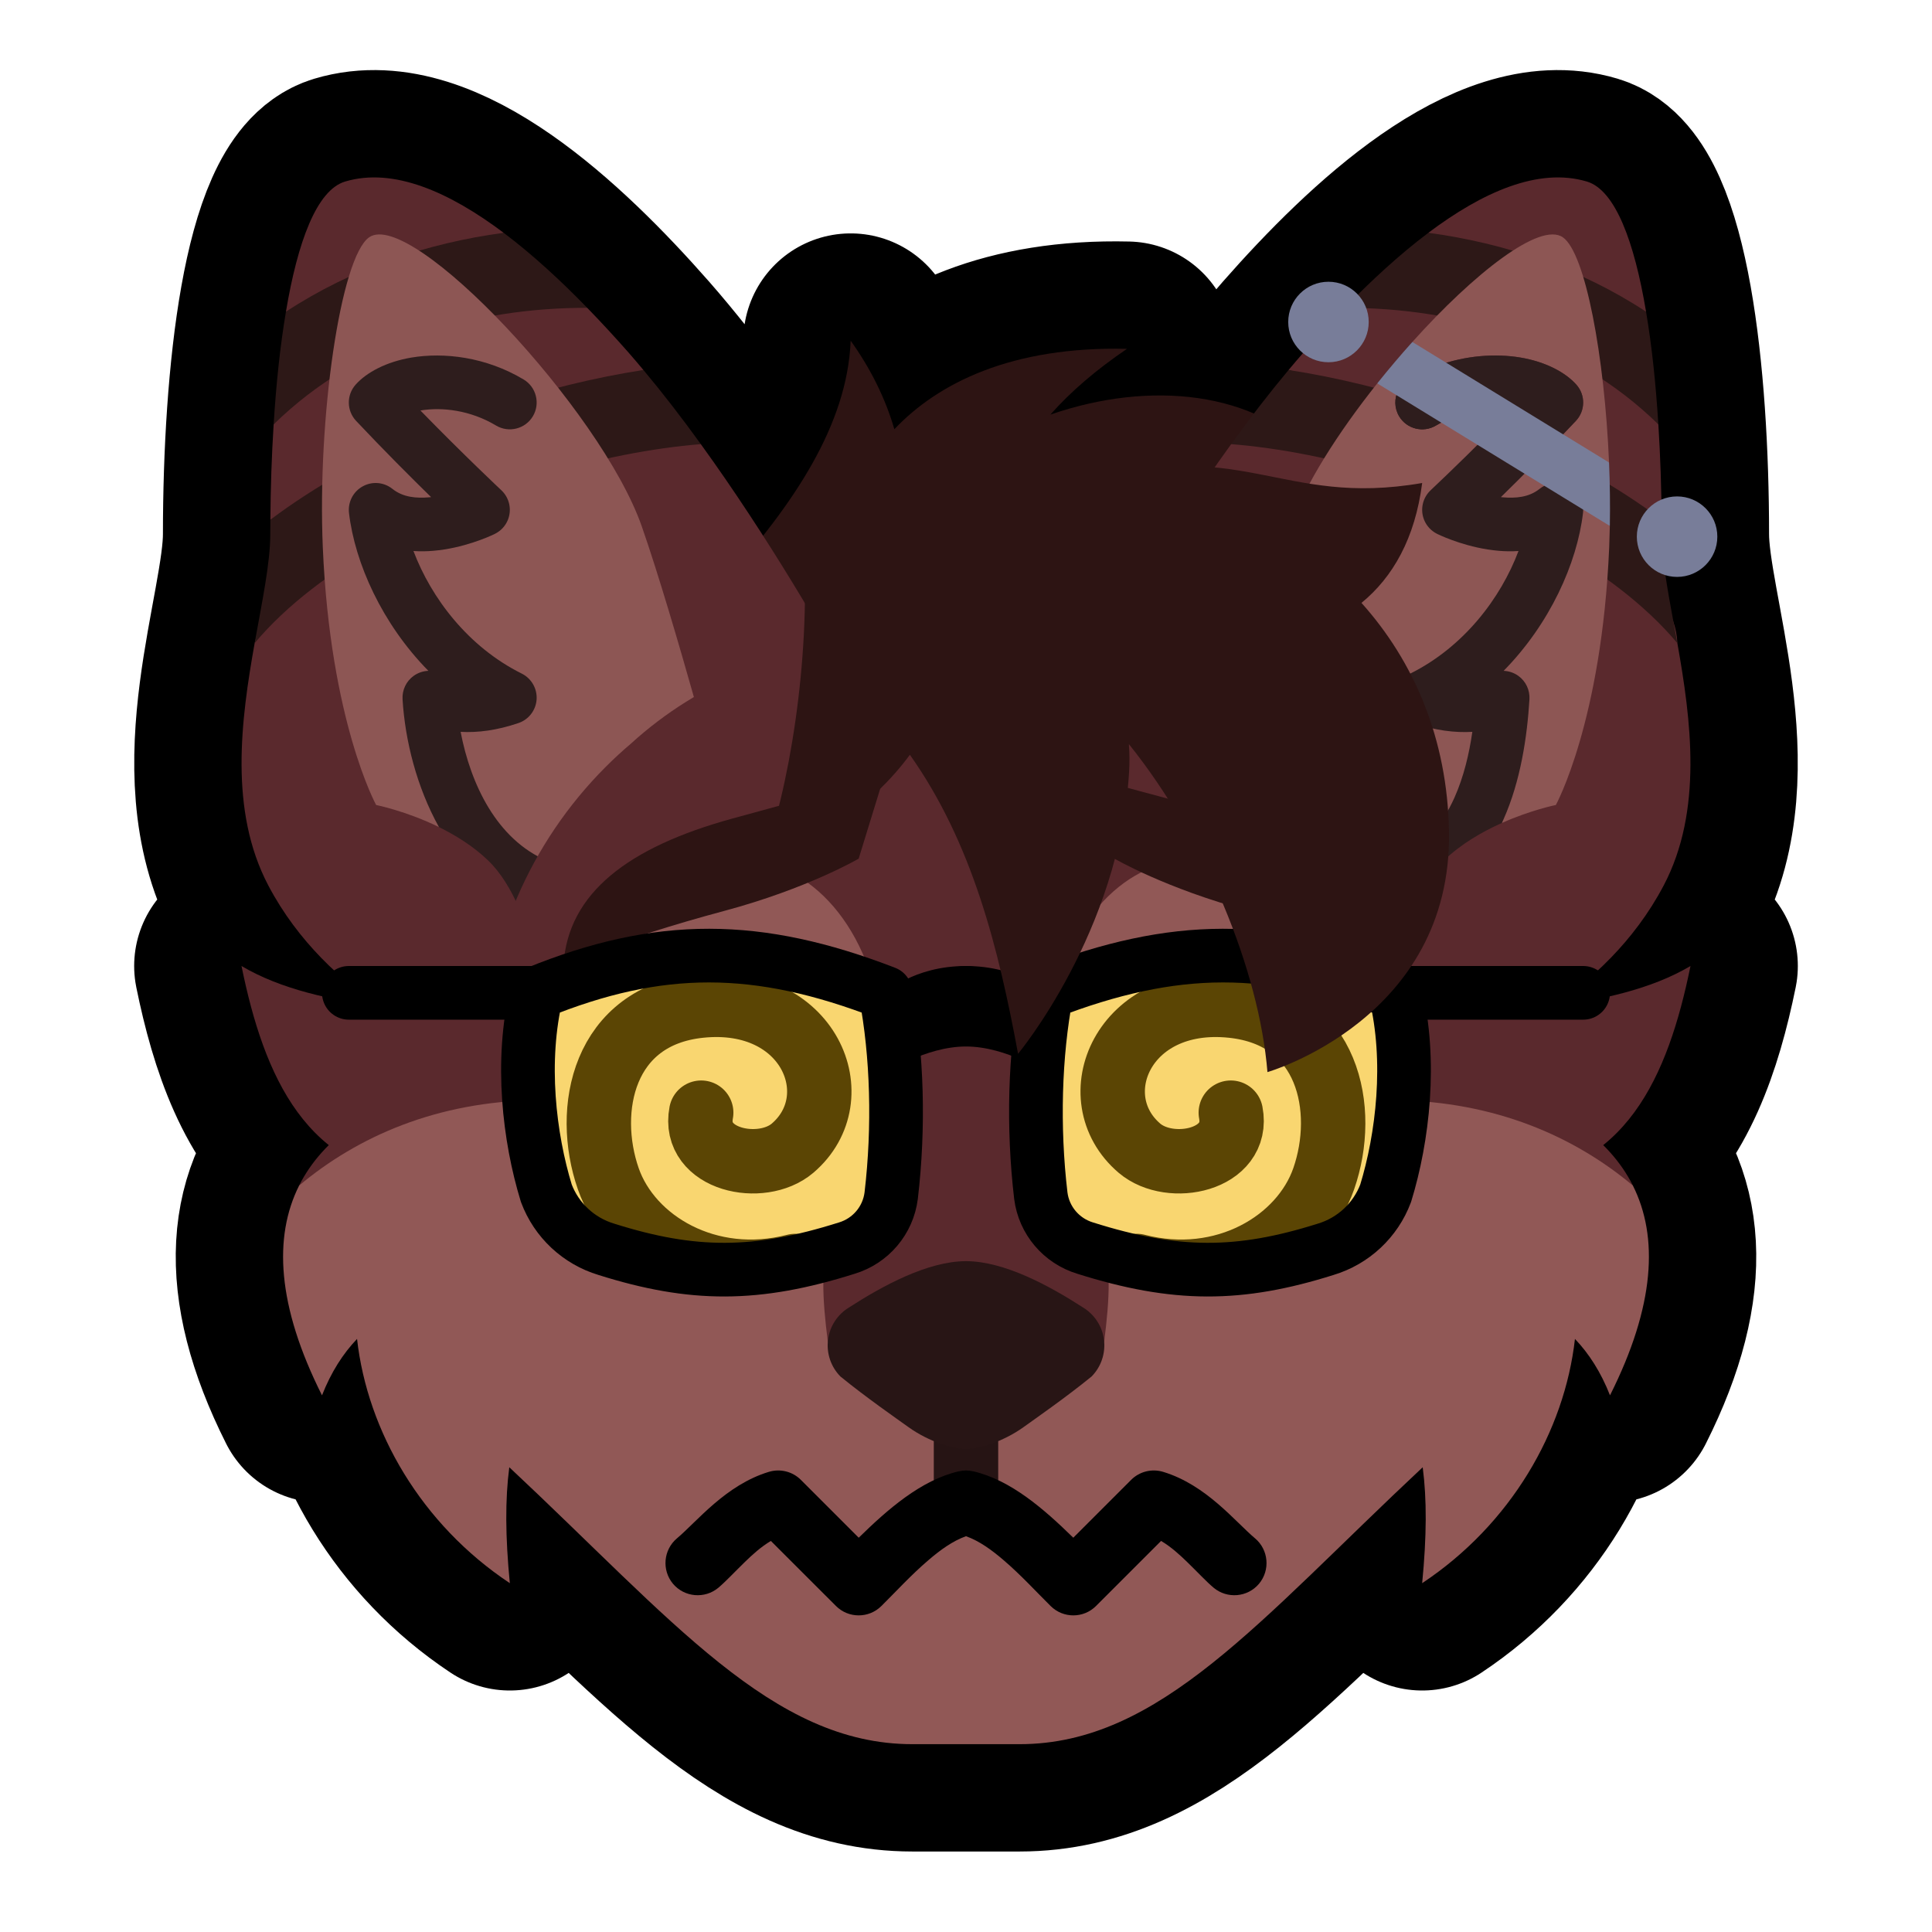 <?xml version="1.0" encoding="UTF-8" standalone="no"?>
<!DOCTYPE svg PUBLIC "-//W3C//DTD SVG 1.1//EN" "http://www.w3.org/Graphics/SVG/1.1/DTD/svg11.dtd">
<svg width="100%" height="100%" viewBox="0 0 36 36" version="1.1" xmlns="http://www.w3.org/2000/svg" xmlns:xlink="http://www.w3.org/1999/xlink" xml:space="preserve" xmlns:serif="http://www.serif.com/" style="fill-rule:evenodd;clip-rule:evenodd;stroke-linecap:round;stroke-linejoin:round;stroke-miterlimit:1.5;">
    <rect id="videah_dizzy_face" x="0" y="0" width="36" height="36" style="fill:none;"/>
    <g id="outline">
        <path d="M7.078,18.756c-0.698,-0.469 -1.521,-1.198 -2.078,-2.256c-1.143,-2.172 0.036,-5.055 0.036,-6.543c0,-2.939 0.369,-6.266 1.394,-6.574c1.65,-0.495 3.786,1.484 5.279,3.183c0.883,1.007 1.757,2.243 2.51,3.416c0.927,-1.173 1.582,-2.374 1.632,-3.633c0.364,0.508 0.645,1.065 0.814,1.649c0.819,-0.864 2.188,-1.548 4.335,-1.498c-0.57,0.387 -1.046,0.793 -1.428,1.226c1.332,-0.461 2.712,-0.484 3.792,-0.021c0.305,-0.4 0.616,-0.784 0.927,-1.139c1.493,-1.699 3.629,-3.678 5.279,-3.183c1.025,0.308 1.394,3.635 1.394,6.574c-0,1.488 1.179,4.371 0.036,6.543c-0.557,1.058 -1.38,1.787 -2.078,2.256c0.898,-0.123 1.838,-0.317 2.578,-0.756c-0.274,1.343 -0.708,2.602 -1.626,3.338c1.003,0.992 1.212,2.503 0.126,4.662c-0.17,-0.432 -0.391,-0.777 -0.653,-1.051c-0.194,1.72 -1.195,3.454 -2.847,4.551c0.085,-0.874 0.088,-1.563 0.01,-2.16c-3.04,2.845 -4.901,5.16 -7.51,5.16l-2,-0c-2.609,-0 -4.47,-2.315 -7.51,-5.16c-0.078,0.597 -0.075,1.286 0.01,2.16c-1.652,-1.097 -2.653,-2.831 -2.847,-4.551c-0.262,0.274 -0.483,0.619 -0.653,1.051c-1.086,-2.159 -0.877,-3.67 0.126,-4.662c-0.918,-0.736 -1.352,-1.995 -1.626,-3.338c0.74,0.439 1.68,0.633 2.578,0.756Z" style="fill:none;stroke:#000;stroke-width:4px;"/>
    </g>
    <path id="rear-hair" serif:id="rear hair" d="M18,13l-0,1l-5,0l0,-1l0.484,-2.149c1.3,-1.448 2.304,-2.93 2.367,-4.502c0.364,0.508 0.645,1.065 0.814,1.649c0.819,-0.864 2.188,-1.548 4.335,-1.498c-0.57,0.387 -1.046,0.793 -1.428,1.226c1.868,-0.647 3.829,-0.431 4.928,0.774c-2.17,0.249 -5.011,1.448 -5.5,3l0,1.5l-1,0Z" style="fill:#2d1413;"/>
    <g id="ears-up" serif:id="ears up">
        <path d="M5.328,5.808c0.218,-1.301 0.573,-2.266 1.102,-2.425c0.902,-0.27 1.948,0.198 2.955,0.955c-1.311,0.865 -2.726,1.246 -4.057,1.47Zm-0.29,3.876c0.004,-0.59 0.024,-1.191 0.061,-1.776c1.397,-2.407 3.56,-3.02 5.843,-2.172c0.269,0.276 0.526,0.557 0.767,0.83c0.093,0.107 0.187,0.216 0.28,0.328c-1.681,0.666 -6.435,2.798 -6.951,2.79Zm8.021,-1.408c1.245,1.72 2.344,3.611 2.941,4.724l1,1l-0,7l-6,0l-1,1.5l-2,0l-0,-0.5c-2.296,-0.11 -3.083,-1.958 -3.5,-4c0.74,0.439 1.68,0.633 2.578,0.756c-0.698,-0.469 -1.521,-1.198 -2.078,-2.256c-0.736,-1.398 -0.509,-3.09 -0.255,-4.516c0.383,-1.698 6.241,-4.77 8.314,-3.708Zm13.556,-3.938c1.007,-0.757 2.053,-1.225 2.955,-0.955c0.529,0.159 0.884,1.124 1.102,2.425c-1.628,-0.079 -2.889,-0.803 -4.057,-1.47Zm-2.604,2.556c0.093,-0.112 0.187,-0.221 0.28,-0.328c0.241,-0.273 0.498,-0.554 0.767,-0.83c2.228,-0.773 4.447,-0.475 5.843,2.172c0.037,0.585 0.057,1.186 0.061,1.776c-0.417,-0.313 -5.259,-2.296 -6.951,-2.79Zm7.244,5.09c0.254,1.426 0.481,3.118 -0.255,4.516c-0.557,1.058 -1.38,1.787 -2.078,2.256c0.898,-0.123 1.838,-0.317 2.578,-0.756c-0.417,2.042 -1.204,3.89 -3.5,4l-0,0.5l-2,0l-1,-1.5l-6,0l-0,-7l1,-1c0.597,-1.113 1.696,-3.004 2.941,-4.724c2.249,-1.073 8.248,1.529 8.314,3.708Z" style="fill:#5a292d;"/>
        <path d="M4.745,11.984c0.142,-0.789 0.291,-1.497 0.291,-2.027c0,-0.091 0.001,-0.182 0.002,-0.273c0.417,-0.313 0.868,-0.605 1.344,-0.872c1.743,-0.98 3.807,-1.64 5.607,-1.918c0.363,0.434 0.723,0.901 1.07,1.382c-1.802,0.144 -4.075,0.794 -5.942,1.843c-0.934,0.525 -1.769,1.147 -2.372,1.865Zm6.197,-6.248c-2.093,-0.004 -4.254,0.615 -5.843,2.172c0.046,-0.744 0.121,-1.463 0.229,-2.1c1.23,-0.808 2.63,-1.278 4.057,-1.47c0.54,0.406 1.068,0.895 1.557,1.398Zm19.959,2.172c-1.589,-1.557 -3.75,-2.176 -5.843,-2.172c0.489,-0.503 1.017,-0.992 1.557,-1.398c1.427,0.192 2.827,0.662 4.057,1.47c0.108,0.637 0.183,1.356 0.229,2.1Zm0.354,4.076c-0.603,-0.718 -1.438,-1.34 -2.372,-1.865c-1.867,-1.049 -4.14,-1.699 -5.942,-1.843c0.347,-0.481 0.707,-0.948 1.07,-1.382c1.8,0.278 3.864,0.938 5.607,1.918c0.476,0.267 0.927,0.559 1.344,0.872c0.001,0.091 0.002,0.182 0.002,0.273c-0,0.53 0.149,1.238 0.291,2.027Z" style="fill:#2d1817;"/>
        <path d="M28.939,8.858c0.067,0.053 -1.674,3.847 -1.349,3.827c-0.058,0.411 0.2,1.96 0.027,2.346c-0.235,0.528 -1.537,1.022 -1.474,0.999c-0.239,0.553 -0.143,1.97 -0.143,1.97l-0,1l-4,0l0,-4l0.516,-0c-0,-0 0.915,-3.441 1.525,-5.191c0.271,-0.776 0.895,-1.753 1.622,-2.665c0.132,0.04 0.262,0.083 0.392,0.128c-0.076,0.149 -0.076,0.331 0.016,0.485c0.141,0.236 0.449,0.314 0.686,0.172c0.133,-0.08 0.271,-0.142 0.408,-0.189c0.031,0.015 0.061,0.03 0.091,0.045c-0.102,-0.136 1.824,0.356 1.824,0.356c0.094,-0.098 0.189,-0.198 0.284,-0.298c0.178,-0.189 0.182,-0.482 0.009,-0.676c-0.202,-0.227 -0.571,-0.426 -1.043,-0.505c-0.457,-0.076 -1.015,-0.044 -1.565,0.159c-0.152,-0.143 -0.301,-0.293 -0.448,-0.449c1.157,-1.287 2.382,-2.245 2.805,-1.95c0.42,0.294 0.777,2.217 0.86,4.196c-0.199,-0.045 -0.394,-0.1 -0.586,-0.163l-0.457,0.403Zm-20.76,6.553c-0.612,-0.3 -1.17,-0.411 -1.17,-0.411c-0,-0 -0.855,-1.556 -0.994,-4.801c-0.103,-2.405 0.33,-5.404 0.863,-5.777c0.784,-0.548 4.322,3.213 5.081,5.387c0.61,1.75 1.525,5.191 1.525,5.191l0.516,-0l0,4l-4,0l0,-1c0,0 -0.094,-0.544 -0.341,-1.107c0.005,0.003 0.384,-0.34 0.341,-0.393c-0.321,-0.391 -1.434,-1.291 -1.821,-1.089Zm21.272,-6.126c0.185,0.163 0.367,0.335 0.546,0.515c-0.003,0.134 -0.007,0.267 -0.012,0.399c-0.139,3.245 -0.994,4.801 -0.994,4.801c0,-0 -0.462,0.092 -1.006,0.335c0.01,-0.023 -0.166,-2.816 -0.263,-2.819c0.861,-0.875 1.769,-3.148 1.729,-3.231Z" style="fill:#8d5654;"/>
        <path d="M8.179,15.411c-0.416,-0.748 -0.632,-1.619 -0.678,-2.381c-0.01,-0.172 0.068,-0.337 0.208,-0.437c0.081,-0.058 0.176,-0.089 0.273,-0.093c-0.861,-0.875 -1.368,-2.004 -1.479,-2.941c-0.023,-0.202 0.077,-0.398 0.255,-0.496c0.177,-0.099 0.397,-0.08 0.555,0.047c0.2,0.16 0.452,0.176 0.679,0.157c0.013,-0.001 0.027,-0.002 0.041,-0.004c-0.382,-0.373 -0.891,-0.883 -1.397,-1.42c-0.178,-0.189 -0.182,-0.482 -0.009,-0.676c0.202,-0.227 0.571,-0.426 1.043,-0.505c0.603,-0.1 1.381,-0.013 2.087,0.409c0.236,0.141 0.314,0.449 0.172,0.686c-0.141,0.236 -0.449,0.314 -0.686,0.172c-0.476,-0.285 -1.002,-0.348 -1.409,-0.28c0.806,0.828 1.508,1.486 1.508,1.486c0.15,0.141 0.198,0.358 0.123,0.549c-0.047,0.118 -0.135,0.21 -0.244,0.264c-0.003,0.002 -0.011,0.006 -0.021,0.01c-0.09,0.043 -0.571,0.259 -1.124,0.305c-0.122,0.011 -0.246,0.013 -0.372,0.004c0.332,0.878 1.02,1.788 2.019,2.285c0.18,0.09 0.289,0.28 0.276,0.481c-0.014,0.202 -0.147,0.375 -0.338,0.44c-0.4,0.136 -0.757,0.182 -1.078,0.164c0.186,0.969 0.668,2.002 1.612,2.403c0.254,0.108 0.373,0.401 0.265,0.655c-0.108,0.254 -0.401,0.373 -0.655,0.265c-0.05,-0.021 -0.099,-0.043 -0.146,-0.067c-0.138,-0.311 -0.322,-0.627 -0.564,-0.86c-0.274,-0.264 -0.602,-0.467 -0.916,-0.622Zm18.151,1.508c-0.063,0.023 -0.127,0.043 -0.194,0.062c-0.265,0.075 -0.542,-0.079 -0.617,-0.345c-0.075,-0.265 0.079,-0.542 0.345,-0.617c0.628,-0.178 1.003,-0.631 1.239,-1.159c0.172,-0.387 0.273,-0.813 0.332,-1.223c-0.326,0.019 -0.689,-0.025 -1.096,-0.164c-0.191,-0.065 -0.324,-0.238 -0.338,-0.44c-0.013,-0.201 0.096,-0.391 0.276,-0.481c0.999,-0.497 1.688,-1.407 2.018,-2.285c-0.125,0.009 -0.249,0.007 -0.371,-0.004c-0.553,-0.046 -1.034,-0.262 -1.124,-0.305c-0.01,-0.004 -0.018,-0.008 -0.021,-0.01c-0.109,-0.054 -0.197,-0.146 -0.244,-0.264c-0.075,-0.191 -0.027,-0.408 0.123,-0.549c-0,0 0.481,-0.451 1.103,-1.075c0.291,0.169 0.576,0.354 0.856,0.556c-0.238,0.241 -0.46,0.461 -0.65,0.647c0.014,0.002 0.027,0.003 0.041,0.004c0.227,0.019 0.479,0.003 0.679,-0.157c0.129,-0.104 0.299,-0.135 0.453,-0.09c0.105,0.086 0.209,0.174 0.311,0.265c0.04,0.083 0.057,0.178 0.046,0.274c-0.111,0.937 -0.618,2.066 -1.479,2.941c0.097,0.004 0.192,0.035 0.273,0.093c0.14,0.1 0.218,0.265 0.208,0.437c-0.042,0.694 -0.164,1.522 -0.483,2.237c-0.01,0.023 -0.021,0.045 -0.031,0.068c-0.361,0.161 -0.758,0.388 -1.08,0.698c-0.249,0.239 -0.437,0.567 -0.575,0.886Zm1.425,-9.293c-0.343,-0.236 -0.672,-0.505 -0.99,-0.805c0.55,-0.203 1.108,-0.235 1.565,-0.159c0.472,0.079 0.841,0.278 1.043,0.505c0.173,0.194 0.169,0.487 -0.009,0.676c-0.141,0.149 -0.282,0.297 -0.421,0.44c-0.318,-0.135 -0.626,-0.297 -0.924,-0.483c0.048,-0.05 0.097,-0.1 0.147,-0.151c-0.127,-0.021 -0.266,-0.03 -0.411,-0.023Zm-0.59,0.114c-0.137,0.047 -0.275,0.109 -0.408,0.189c-0.237,0.142 -0.545,0.064 -0.686,-0.172c-0.092,-0.154 -0.092,-0.336 -0.016,-0.485c0.378,0.133 0.748,0.289 1.11,0.468Z" style="fill:#2e1d1d;"/>
        <path d="M29.997,9.8l-4.334,-2.656c0.212,-0.265 0.432,-0.525 0.654,-0.772l3.665,2.246c0.017,0.396 0.022,0.794 0.015,1.182Zm-5.243,-4.55c0.414,-0 0.75,0.336 0.75,0.75c0,0.414 -0.336,0.75 -0.75,0.75c-0.414,-0 -0.75,-0.336 -0.75,-0.75c0,-0.414 0.336,-0.75 0.75,-0.75Zm6.496,4c0.414,-0 0.75,0.336 0.75,0.75c0,0.414 -0.336,0.75 -0.75,0.75c-0.414,0 -0.75,-0.336 -0.75,-0.75c0,-0.414 0.336,-0.75 0.75,-0.75Z" style="fill:#787d99;"/>
    </g>
    <g>
        <path d="M16.544,12l2.912,-0c1.822,-0 3.512,0.693 4.787,1.856c0.162,0.137 0.318,0.281 0.469,0.432c1.415,1.415 2.231,3.316 2.285,5.311c0.197,0.292 0.489,0.514 0.835,0.622c1.216,0.367 2.145,0.974 2.595,1.871c-1.287,0.412 -9.751,4.101 -9.852,4.908l-5.15,0c-0.101,-0.807 -8.399,-3.767 -9.852,-4.908c0.45,-0.897 1.379,-1.504 2.595,-1.871c0.346,-0.108 0.638,-0.33 0.835,-0.622c0.054,-1.995 0.87,-3.896 2.285,-5.311c0.151,-0.151 0.307,-0.295 0.469,-0.432c1.275,-1.163 2.965,-1.856 4.787,-1.856Z" style="fill:#5a292d;"/>
        <path d="M30.427,22.092c0.478,0.955 0.413,2.237 -0.427,3.908c-0.17,-0.432 -0.391,-0.777 -0.653,-1.051c-0.194,1.72 -1.195,3.454 -2.847,4.551c0.085,-0.874 0.088,-1.563 0.01,-2.16c-3.04,2.845 -4.901,5.16 -7.51,5.16l-2,-0c-2.609,-0 -4.47,-2.315 -7.51,-5.16c-0.078,0.597 -0.075,1.286 0.01,2.16c-1.652,-1.097 -2.653,-2.831 -2.847,-4.551c-0.262,0.274 -0.483,0.619 -0.653,1.051c-0.84,-1.671 -0.905,-2.953 -0.427,-3.908c1.088,-0.913 2.566,-1.568 4.427,-1.592c-0,-2.762 1.8,-4.939 4.228,-4.426c1.123,0.237 2.272,1.543 2.272,3.926c-0,2.027 -1,2.97 -1,2.97c-0.221,0.553 -0.176,1.223 -0.075,2.03l5.15,0c0.101,-0.807 0.146,-1.477 -0.075,-2.03c-0,-0 -1,-0.943 -1,-2.97c-0,-2.383 1.149,-3.689 2.272,-3.926c2.428,-0.513 4.228,1.664 4.228,4.426c1.861,0.024 3.339,0.679 4.427,1.592Z" style="fill:#915856;"/>
    </g>
    <g id="face">
        <path d="M17.4,26c0,-0.331 0.269,-0.6 0.6,-0.6c0.331,0 0.6,0.269 0.6,0.6l-0,1.851c0,0.331 -0.269,0.6 -0.6,0.6c-0.331,0 -0.6,-0.269 -0.6,-0.6l0,-1.851Z" style="fill:#261414;"/>
        <path d="M18,28.625c-0.252,0.09 -0.482,0.259 -0.7,0.446c-0.321,0.274 -0.611,0.592 -0.878,0.856c-0.235,0.232 -0.613,0.231 -0.846,-0.003c-0,0 -1.211,-1.211 -1.212,-1.211c-0.186,0.111 -0.344,0.256 -0.482,0.39c-0.193,0.187 -0.356,0.364 -0.496,0.482c-0.254,0.212 -0.633,0.179 -0.846,-0.074c-0.212,-0.254 -0.179,-0.633 0.074,-0.846c0.371,-0.311 0.907,-0.995 1.712,-1.239c0.212,-0.064 0.442,-0.007 0.598,0.15c0,-0 1.077,1.077 1.077,1.077c0.537,-0.526 1.16,-1.074 1.863,-1.237c0.09,-0.021 0.182,-0.021 0.272,-0c0.703,0.163 1.325,0.711 1.863,1.237l1.077,-1.077c0.156,-0.157 0.386,-0.214 0.598,-0.15c0.805,0.244 1.341,0.928 1.712,1.239c0.253,0.213 0.286,0.592 0.074,0.846c-0.213,0.253 -0.592,0.286 -0.846,0.074c-0.14,-0.118 -0.303,-0.295 -0.496,-0.482c-0.138,-0.134 -0.296,-0.279 -0.483,-0.39l-1.211,1.211c-0.233,0.234 -0.611,0.235 -0.846,0.003c-0.267,-0.264 -0.557,-0.582 -0.878,-0.856c-0.218,-0.187 -0.448,-0.356 -0.7,-0.446Z"/>
        <path d="M18,27c-0.225,-0 -0.68,-0.126 -1.074,-0.409c-0.22,-0.158 -0.793,-0.556 -1.265,-0.941c-0.179,-0.181 -0.264,-0.434 -0.232,-0.686c0.032,-0.252 0.179,-0.475 0.397,-0.605c0.618,-0.399 1.462,-0.859 2.174,-0.859c0.712,0 1.556,0.46 2.174,0.859c0.218,0.13 0.365,0.353 0.397,0.605c0.032,0.252 -0.053,0.505 -0.232,0.686c-0.472,0.385 -1.045,0.783 -1.265,0.941c-0.394,0.283 -0.849,0.409 -1.074,0.409Z" style="fill:#281515;"/>
        <path d="M10.5,17.972c0.089,-1.334 1.208,-2.185 3.137,-2.717c1.311,-0.362 2.827,-0.763 2.827,-0.763l-0.464,1.508c0,0 -0.955,0.558 -2.5,0.972c-2.028,0.544 -3,1 -3,1Zm15.767,0c0,0 -0.972,-0.456 -3,-1c-1.545,-0.414 -2.5,-0.972 -2.5,-0.972l-0.464,-1.508c0,0 1.516,0.401 2.827,0.763c1.929,0.532 3.048,1.383 3.137,2.717Z" style="fill:#2d1413;"/>
    </g>
    <g id="glasses">
        <rect x="9" y="17" width="9" height="8" style="fill:none;"/>
        <path d="M10,18.5c2.287,-0.93 4.121,-0.92 6.5,-0c0.22,1.153 0.256,2.505 0.106,3.779c-0.058,0.461 -0.383,0.844 -0.828,0.978c-1.685,0.532 -2.87,0.53 -4.48,0.022c-0.515,-0.155 -0.929,-0.541 -1.118,-1.045c-0.317,-1.033 -0.489,-2.463 -0.18,-3.734Z" style="fill:#f9d670;"/>
        <clipPath id="_clip1">
            <path d="M10,18.5c2.287,-0.93 4.121,-0.92 6.5,-0c0.22,1.153 0.256,2.505 0.106,3.779c-0.058,0.461 -0.383,0.844 -0.828,0.978c-1.685,0.532 -2.87,0.53 -4.48,0.022c-0.515,-0.155 -0.929,-0.541 -1.118,-1.045c-0.317,-1.033 -0.489,-2.463 -0.18,-3.734Z"/>
        </clipPath>
        <g clip-path="url(#_clip1)">
            <path d="M13.066,20.733c-0.171,0.884 1.124,1.154 1.702,0.662c1.102,-0.94 0.312,-2.868 -1.726,-2.655c-1.803,0.188 -2.156,1.935 -1.708,3.223c0.409,1.177 1.864,2.047 3.482,1.627" style="fill:none;stroke:#5b4504;stroke-width:1.2px;"/>
        </g>
        <path d="M10,18.5c2.287,-0.93 4.121,-0.92 6.5,-0c0.22,1.153 0.256,2.505 0.106,3.779c-0.058,0.461 -0.383,0.844 -0.828,0.978c-1.685,0.532 -2.87,0.53 -4.48,0.022c-0.515,-0.155 -0.929,-0.541 -1.118,-1.045c-0.317,-1.033 -0.489,-2.463 -0.18,-3.734Z" style="fill:none;stroke:#000;stroke-width:1px;"/>
        <rect x="18" y="17" width="9" height="8" style="fill:none;"/>
        <path d="M26,18.5c-2.287,-0.93 -4.121,-0.92 -6.5,-0c-0.22,1.153 -0.256,2.505 -0.106,3.779c0.058,0.461 0.383,0.844 0.828,0.978c1.685,0.532 2.87,0.53 4.48,0.022c0.515,-0.155 0.929,-0.541 1.118,-1.045c0.317,-1.033 0.489,-2.463 0.18,-3.734Z" style="fill:#f9d670;"/>
        <clipPath id="_clip2">
            <path d="M26,18.5c-2.287,-0.93 -4.121,-0.92 -6.5,-0c-0.22,1.153 -0.256,2.505 -0.106,3.779c0.058,0.461 0.383,0.844 0.828,0.978c1.685,0.532 2.87,0.53 4.48,0.022c0.515,-0.155 0.929,-0.541 1.118,-1.045c0.317,-1.033 0.489,-2.463 0.18,-3.734Z"/>
        </clipPath>
        <g clip-path="url(#_clip2)">
            <path d="M22.934,20.733c0.171,0.884 -1.124,1.154 -1.702,0.662c-1.102,-0.94 -0.312,-2.868 1.726,-2.655c1.803,0.188 2.156,1.935 1.708,3.223c-0.409,1.177 -1.864,2.047 -3.482,1.627" style="fill:none;stroke:#5b4504;stroke-width:1.2px;"/>
        </g>
        <path d="M26,18.5c-2.287,-0.93 -4.121,-0.92 -6.5,-0c-0.22,1.153 -0.256,2.505 -0.106,3.779c0.058,0.461 0.383,0.844 0.828,0.978c1.685,0.532 2.87,0.53 4.48,0.022c0.515,-0.155 0.929,-0.541 1.118,-1.045c0.317,-1.033 0.489,-2.463 0.18,-3.734Z" style="fill:none;stroke:#000;stroke-width:1px;"/>
        <path d="M6.5,18.5l3.5,0" style="fill:none;stroke:#000;stroke-width:1px;"/>
        <path d="M29.5,18.5l-3.5,0" style="fill:none;stroke:#000;stroke-width:1px;"/>
        <path d="M16.5,18.5c0,0 0.521,-0.5 1.5,-0.5c0.979,0 0,1.5 0,1.5c-0.763,0 -1.5,0.5 -1.5,0.5l0,-1.5Z"/>
        <path d="M19.5,18.5c0,0 -0.521,-0.5 -1.5,-0.5c-0.979,0 0,1.5 0,1.5c0.763,0 1.5,0.5 1.5,0.5l0,-1.5Z"/>
    </g>
    <path id="front-hair" serif:id="front hair" d="M25.369,11.234c0.97,1.081 1.603,2.524 1.631,4.266c0.056,3.488 -3.383,4.477 -3.383,4.477c-0.154,-1.898 -1.162,-4.344 -2.582,-6.112c0.013,0.166 0.015,0.339 0.004,0.518c-0.176,2.979 -2.069,5.253 -2.069,5.253c-0.363,-1.96 -0.849,-3.924 -2.016,-5.572c-0.679,0.931 -1.786,1.667 -2.954,2.436c0.522,-1.004 1,-3.322 1,-5.5l0.909,0.273l0.091,-0.273l-0,-1l3,0l0.102,0.204c0.272,-0.622 0.601,-1.189 0.898,-1.204c3.171,-0.912 3.839,0.461 6.5,0c-0.132,1.033 -0.548,1.757 -1.131,2.234Z" style="fill:#2d1413;"/>
</svg>
